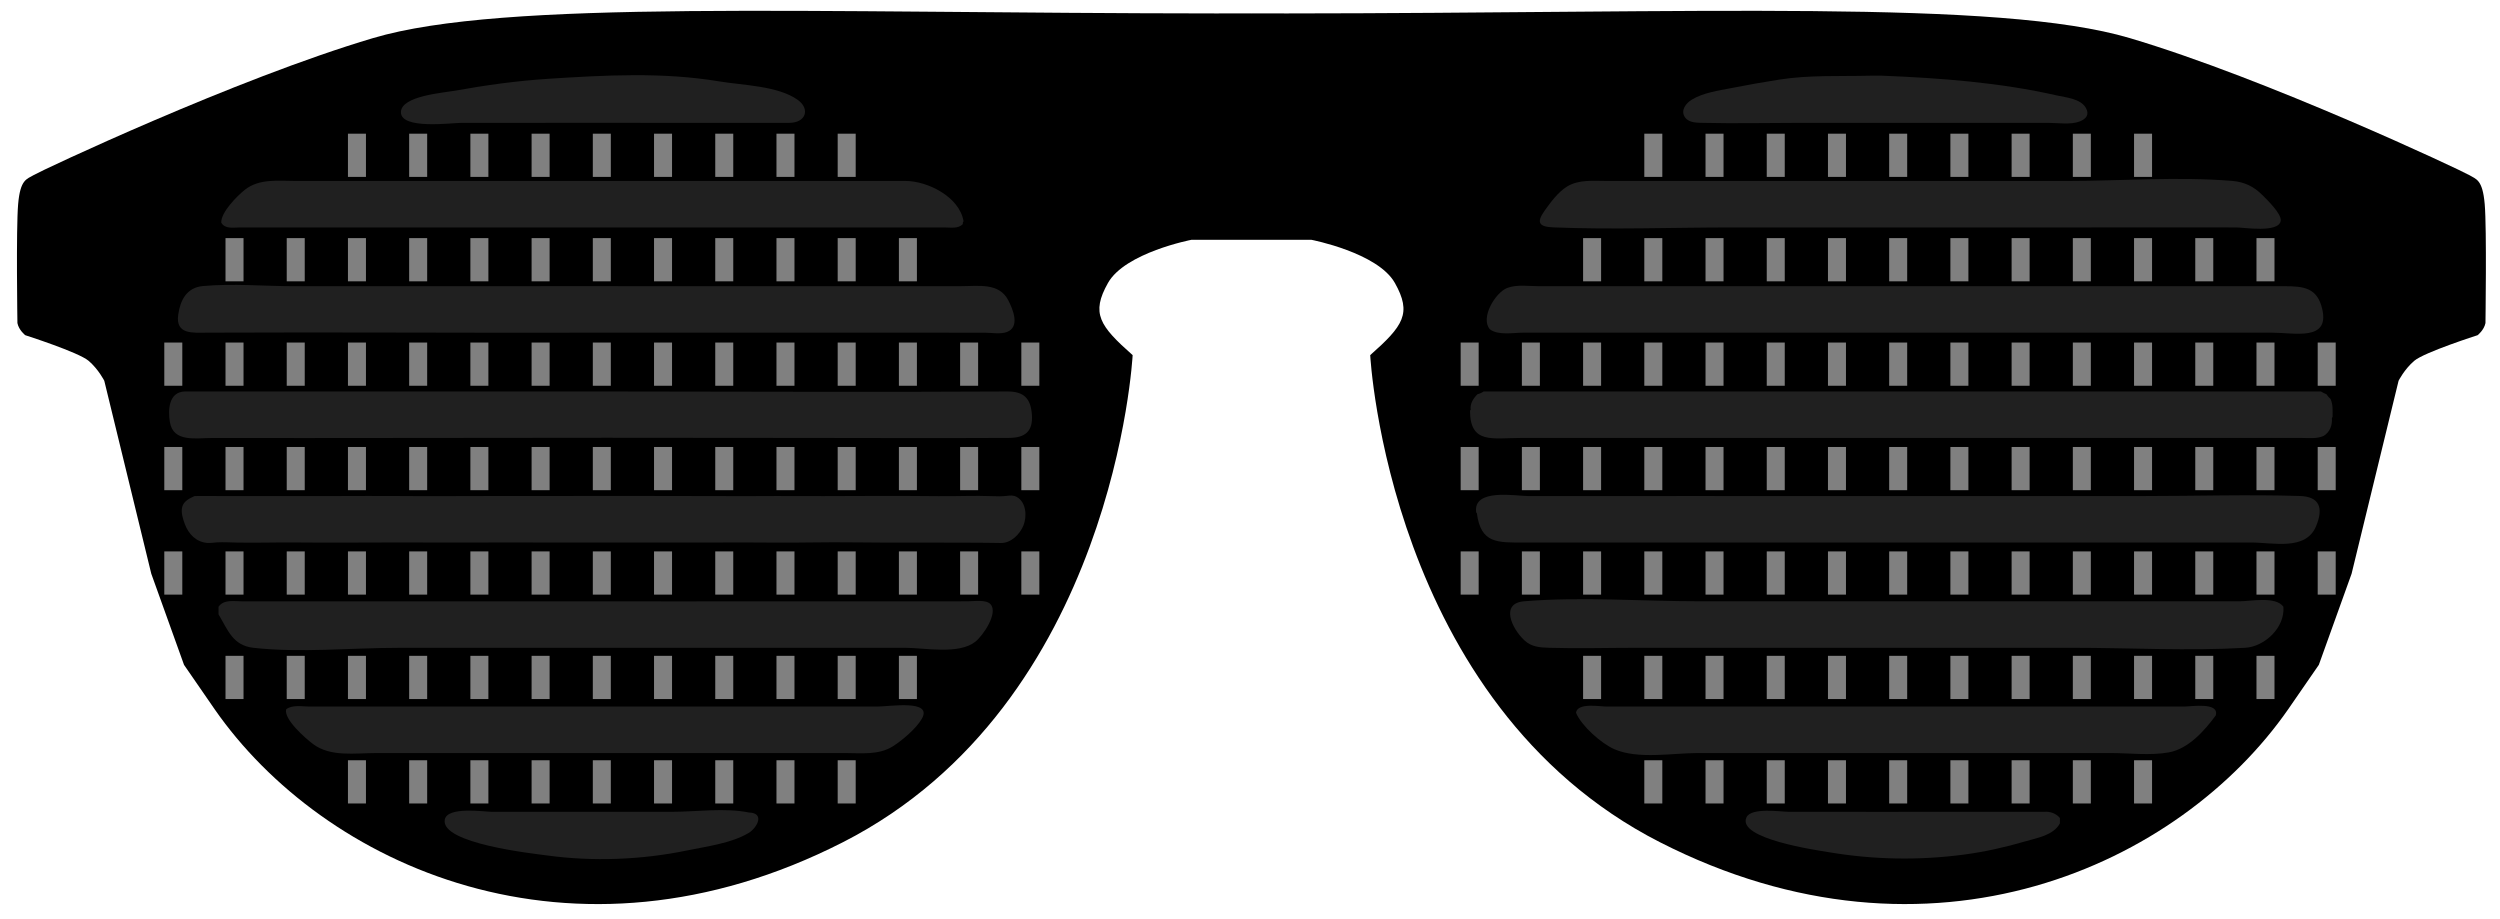 <?xml version="1.0" encoding="utf-8"?>
<!-- Generator: Adobe Illustrator 15.1.0, SVG Export Plug-In . SVG Version: 6.00 Build 0)  -->
<!DOCTYPE svg PUBLIC "-//W3C//DTD SVG 1.1//EN" "http://www.w3.org/Graphics/SVG/1.1/DTD/svg11.dtd">
<svg version="1.1" id="Layer_1" xmlns="http://www.w3.org/2000/svg" xmlns:xlink="http://www.w3.org/1999/xlink" x="0px" y="0px"
	 width="694.25px" height="255.25px" viewBox="0 0 694.25 255.25" enable-background="new 0 0 694.25 255.25" xml:space="preserve">
<g id="frame">
	<path d="M690.005,56.703c-0.593-6.919-2.371-6.919-4.35-8.106c-1.979-1.186-56.021-26.692-94.246-38.028
		C555.064-0.21,471.752,3.666,356.583,3.734V3.713c-3.047,0.009-6.056,0.014-9.062,0.017c-3.006-0.003-6.016-0.008-9.062-0.017
		v0.021c-115.168-0.07-198.483-3.946-234.827,6.833C65.408,21.904,11.364,47.411,9.387,48.597c-1.977,1.187-3.757,1.187-4.351,8.106
		c-0.592,6.921-0.197,33.019-0.197,33.019c0.396,1.978,2.175,3.362,2.175,3.362s14.83,4.745,17.598,7.117
		c2.767,2.373,4.349,5.537,4.349,5.537l13.05,53.581l9.094,25.312l8.503,12.326c30.054,43.23,99.124,75.396,174.521,36.902
		C309.526,195.37,314.535,98.62,314.535,98.62c-9.227-8.173-11.599-11.6-6.854-20.036c4.745-8.437,23.2-11.994,23.2-11.994h33.284
		c0,0,18.453,3.557,23.196,11.994c4.746,8.437,2.375,11.863-6.854,20.036c0,0,5.011,96.75,80.406,135.239
		c75.396,38.488,144.467,6.328,174.52-36.905l8.507-12.326l9.097-25.31l13.049-53.583c0,0,1.58-3.164,4.35-5.537
		c2.771-2.373,17.601-7.117,17.601-7.117s1.775-1.384,2.177-3.362C690.204,89.722,690.6,63.624,690.005,56.703z"/>
	<path fill="#202020" d="M567.668,225.443c1.66-0.156,3.342,0.469,4.365,1.709c0,0.506,0,1.012,0,1.518
		c-1.823,3.307-6.244,3.986-9.568,4.965c-5.633,1.656-11.35,2.932-17.172,3.699c-12.467,1.648-25.056,1.412-37.443-0.678
		c-3.14-0.529-25.629-3.707-22.854-9.68c1.312-2.828,9.686-1.539,11.562-1.541c7.567-0.014,15.138,0.008,22.699,0.014
		C535.392,225.455,551.53,225.428,567.668,225.443L567.668,225.443z"/>
	<path fill="#202020" d="M522.683,21.019c16.298,0.664,32.643,1.875,48.579,5.5c2.476,0.562,6.519,0.876,7.979,3.436
		c1.051,1.835,0.125,3.062-1.702,3.77c-2.533,0.98-6.076,0.393-8.714,0.393c-5.785,0-11.569,0-17.354,0
		c-17.336,0-34.672,0.003-52.008,0c-8.746-0.001-17.517,0.214-26.258,0.003c-1.762-0.042-4.147,0.075-5.271-1.528
		c-1.338-1.907,0.224-3.91,1.885-4.922c3.188-1.943,7.354-2.495,10.95-3.204c4.441-0.875,8.896-1.669,13.357-2.365
		c8.442-1.314,16.663-0.866,25.142-1.081c-3.288,0-6.578,0-9.864,0l0,0l0,0c4.108,0,8.225,0,12.338,0h-2.474
		c1.271,0,2.531,0,3.803,0h-0.192c0.19,0,0.381,0,0.571,0h-0.381c0.188,0,0.381,0,0.565,0h-0.188c0.062,0,0.127,0,0.188,0
		c-0.44,0-0.886,0-1.328,0h0.567c-0.379,0-0.758,0-1.137,0h0.564h-0.564"/>
	<path fill="#202020" d="M563.681,209.121c-21.414,0.002-42.831-0.004-64.247,0c-9.334,0.002-18.671,0-28.006,0
		c-6.979,0-16.562,1.807-23.146-1.08c-3.613-1.586-9.114-6.451-10.628-10.119c0.441-2.871,6.542-1.711,8.505-1.711
		c8.805,0,17.605,0.002,26.415,0.002c11.479,0,22.966-0.002,34.45,0c23.419,0,46.842-0.002,70.261,0
		c9.746,0.002,19.493-0.002,29.233,0c1.929,0,9.867-1.332,8.796,2.467c-3.146,4.266-7.589,9.271-13.008,10.252
		c-5.146,0.938-10.979,0.189-16.188,0.189C578.636,209.121,571.158,209.121,563.681,209.121L563.681,209.121z"/>
	<path fill="#202020" d="M575.451,179.891c-28.314,0.004-56.631-0.002-84.945-0.002c-12.041,0-24.085-0.002-36.128,0.002
		c-8.062,0-16.168,0.246-24.227-0.002c-2.501-0.078-4.85-0.221-6.819-2.062c-3.566-3.326-6.756-10.306-0.081-10.853
		c16.075-1.322,32.779,0.012,48.917,0.004c24.882-0.015,49.765,0,74.646,0.002c14.485,0.002,28.979,0,43.474,0
		c10.567,0,21.131,0.004,31.697-0.002c2.954,0,9.991-1.483,12.116,1.521c0.469,5.834-5.264,11.076-10.593,11.392
		C607.605,180.816,591.392,179.889,575.451,179.891L575.451,179.891z"/>
	<path fill="#202020" d="M582.095,150.66c-52.908,0-105.812-0.021-158.721,0c-7.57,0.002-12.136,0.338-13.25-8.164l-0.188-0.189
		c-0.962-6.807,11.01-4.549,14.512-4.549c14.554,0.004,29.105-0.01,43.665-0.01c19.335-0.002,40.675,0.014,60.068,0.004
		c22.359-0.016,44.859-0.006,66.811,0.002c14.538,0.008,29.155-0.471,43.688-0.018c5.402,0.172,6.64,3.24,4.495,8.396
		c-2.854,6.875-11.922,4.519-18.021,4.525C610.866,150.67,596.158,150.684,582.095,150.66L582.095,150.66z"/>
	<path fill="#202020" d="M585.32,121.619c-54.323,0-108.649-0.001-162.979,0c-7.936,0-14.104,1.775-14.119-7.595l0.189-0.19
		c-0.209-1.755,0.703-3.176,1.896-4.364c0.615-0.145,1.188-0.399,1.705-0.759c30.521,0,61.045,0,91.567,0
		c28.654,0,57.312,0,85.968,0c18.328,0,36.655,0,54.983,0c0.479,0.313,0.977,0.564,1.517,0.759c0.313,0.497,0.696,0.94,1.146,1.328
		c0.717,1.594,0.563,3.231,0.563,4.936l-0.188,0.381c0.145,1.962-0.543,3.88-2.276,4.936c-1.939,0.861-4.128,0.569-6.205,0.569
		c-6.564,0-13.136,0-19.704,0C608.035,121.619,596.678,121.619,585.32,121.619L585.32,121.619z"/>
	<path fill="#202020" d="M585.511,92.386c-45.661,0-91.316,0-136.979,0c-8.562,0-17.116,0-25.673,0
		c-2.656,0-6.792,0.819-9.127-0.947c-2.733-3.194,1.559-10.241,4.838-11.482c2.648-1.006,6.011-0.479,8.764-0.479
		c8.255,0,16.509,0,24.763,0.001c24.854,0.008,49.698,0,74.556,0c20.666,0,41.337,0.002,62.007,0
		c15.229-0.001,30.459-0.008,45.688-0.003c5.491,0.003,9.2,0.451,10.554,6.424c2.016,8.906-7.717,6.484-13.939,6.484
		C615.802,92.384,600.658,92.39,585.511,92.386L585.511,92.386z"/>
	<path fill="#202020" d="M580.387,63.158c-33.188,0.033-66.378-0.018-99.564,0.001c-16.43,0.009-32.983,0.646-49.396-0.013
		c-3.945-0.16-4.938-1.212-2.467-4.671c1.683-2.351,3.715-5.118,6.172-6.648c3.283-2.047,7.445-1.572,11.106-1.579
		c10.839-0.019,21.678,0.005,32.517,0.007c16.054,0,32.107-0.013,48.16-0.007c15.728,0.007,31.454,0.01,47.181,0.003
		c14.942-0.006,30.769-1.257,45.772-0.013c3.374,0.28,6.018,1.536,8.382,3.919c1.267,1.275,5.421,5.232,5.103,7.178
		c-0.562,3.433-10.252,1.822-12.351,1.824c-11.142,0.004-22.284-0.001-33.423-0.001C585.178,63.158,582.782,63.158,580.387,63.158
		L580.387,63.158z"/>
	<path fill="#202020" d="M207.976,225.633c4.537,0.133,2.247,4.293-0.099,5.691c-4.801,2.865-11.696,3.734-17.112,4.854
		c-12.554,2.596-26.079,3.125-38.792,1.389c-4.112-0.561-29.633-3.311-28.463-9.936c0.665-3.771,11.043-2.191,13.063-2.189
		c8.043,0.012,16.085,0.004,24.129,0.004c8.591,0,17.184-0.004,25.776-0.004C193.354,225.443,201.255,224.26,207.976,225.633
		L207.976,225.633z"/>
	<path fill="#202020" d="M204.939,209.121c9.491-0.01,19.792-0.004,29.56-0.002c4.643,0,9.504,0.65,13.519-1.91
		c2.62-1.674,6.421-4.914,7.967-7.598c3.139-5.445-8.929-3.398-12.386-3.398c-37.707-0.002-75.399,0.006-113.104-0.002
		c-8.331,0-16.672,0.002-25.03,0.002c-6.482,0-12.963,0-19.445,0c-2.008,0-4.911-0.566-6.547,0.76
		c-0.757,2.721,5.373,8.098,7.5,9.676c4.857,3.604,11.606,2.477,17.281,2.479c21.269,0,42.537,0,63.804-0.002
		C180.353,209.119,192.646,209.121,204.939,209.121L204.939,209.121z"/>
	<path fill="#202020" d="M217.277,179.891c10.463,0.004,22.957,0.002,34.09,0.002c5.408,0.002,14.836,1.967,19.481-1.688
		c2.143-1.688,6.416-7.938,4.237-10.396c-1.228-1.393-4.67-0.826-6.323-0.83c-6.297-0.021-12.596,0.014-18.894,0.02
		c-43.636,0.027-86.68-0.021-130.356-0.006c-9.492,0.006-19.854-0.004-29.791-0.002c-7.449,0.004-14.899,0-22.349,0.002
		c-2.407,0-5.229-0.611-6.689,1.52c0,0.695,0,1.391,0,2.088c2.649,4.451,3.975,8.664,9.735,9.301
		c13.082,1.451,27.111-0.002,40.274,0c20.58,0,41.159,0,61.739,0C187.38,179.891,202.329,179.891,217.277,179.891L217.277,179.891z"
		/>
	<path fill="#202020" d="M54.039,137.752c-1.395,0.652-3.013,1.387-3.435,3.018c-0.398,1.531,0.2,3.352,0.729,4.777
		c1.038,2.791,3.155,4.986,6.256,5.225c0.9,0.068,1.796-0.109,2.693-0.162c1.859-0.092,3.732,0.025,5.591,0.064
		c5.412,0.111,10.825-0.088,16.237-0.031c9.679,0.104,19.36-0.004,29.04-0.006c5.384,0,10.772,0.047,16.159,0.021
		c11.142-0.057,22.285,0.025,33.426,0.012c4.534-0.006,9.066-0.027,13.599-0.006c11.044,0.047,22.09-0.031,33.135-0.02
		c5.608,0.01,11.225,0.104,16.83,0.002c9.41-0.174,18.832,0.107,28.243,0.033c5.512-0.049,11.021,0.062,16.533,0.027
		c2.985-0.021,5.953,0.057,8.925,0.084c2.759,0.027,5.204-2.422,6.192-4.824c1.042-2.525,0.826-6.506-1.87-7.979
		c-0.904-0.497-1.801-0.401-2.78-0.28c-1.309,0.164-2.596,0.131-3.912,0.078c-5-0.199-9.996,0.057-14.998,0.002
		c-10.658-0.11-21.32-0.07-31.978-0.017c-4.5,0.021-9-0.06-13.501-0.021c-11.234,0.092-22.468-0.051-33.7-0.018
		c-5.151,0.021-10.301,0.021-15.45,0c-9.613-0.037-19.226,0.037-28.839,0.012c-8.612-0.021-17.228,0.104-25.839,0.008
		c-6.06-0.062-12.124,0.004-18.184,0.004c-10.971,0-21.942-0.029-32.912-0.004C58.167,137.762,56.101,137.703,54.039,137.752
		L54.039,137.752z"/>
	<path fill="#202020" d="M51.382,108.71c-4.534,0.102-4.756,5.058-4.211,8.472c0.913,5.728,7.251,4.447,11.614,4.451
		c17.849,0.014,35.702,0.021,53.55-0.012c37.449-0.07,74.78-0.069,112.233-0.008c18.539,0.029,37.086,0.084,55.625-0.006
		c4.442-0.024,6.7-1.758,6.366-6.443c-0.325-4.58-2.266-6.479-6.874-6.451c-37.528,0.23-75.069,0.004-112.598-0.004
		c-36.07-0.008-72.14,0.009-108.211,0C56.379,108.709,53.881,108.713,51.382,108.71L51.382,108.71z"/>
	<path fill="#202020" d="M165.649,92.386c-36.248,0.102-71.841-0.18-108.06-0.003c-4.061,0.019-8.876,0.569-8.103-4.954
		c0.564-4.04,2.338-7.578,6.852-7.992c8.303-0.761,17.188,0.043,25.559,0.049c9.44,0.008,18.881,0.008,28.32-0.009
		c34.643-0.063,70.513,0.031,105.6,0.005c16.656-0.014,34.16-0.029,51.149-0.014c4.677,0.004,10.475-1.036,13.022,3.905
		c1.364,2.642,3.331,7.439-0.405,8.837c-1.711,0.641-4.322,0.186-6.077,0.184c-5.214-0.005-10.429-0.003-15.643-0.006
		c-10.971-0.006-21.944,0.003-32.915-0.003c-17.055-0.012-34.836,0-52.15,0.001C170.5,92.386,167.755,92.386,165.649,92.386
		L165.649,92.386z"/>
	<path fill="#202020" d="M214.62,63.158c10.351,0,20.701,0,31.052,0c5.517,0,11.032,0,16.549,0c1.749,0,3.885,0.446,5.167-0.951
		c-0.057-0.281,0.006-0.534,0.19-0.758c-1.141-6.874-10.112-11.192-16.083-11.198c-18.167-0.019-36.302,0-54.396,0
		c-38.333,0-76.564-0.006-114.933,0c-4.808,0-10.155-0.744-14.185,2.464c-2.106,1.677-6.651,6.229-6.537,9.113
		c1.032,1.868,3.512,1.332,5.339,1.331c6.145-0.006,12.289,0,18.433,0c9.852,0,19.702,0,29.553,0c20.151,0.001,40.302,0,60.454,0
		C188.354,63.158,201.487,63.158,214.62,63.158L214.62,63.158z"/>
	<path fill="#202020" d="M219.176,34.116c4.65-0.013,5.848-3.858,2.383-6.361c-5.442-3.928-15.302-4.064-21.782-5.146
		c-15.772-2.63-31.687-1.744-47.598-0.72c-8.636,0.556-17.284,1.759-25.792,3.296c-3.222,0.583-14.963,1.435-15.049,5.935
		c-0.096,4.926,14.023,3.006,16.736,3.003c9.721-0.015,19.419-0.004,29.143-0.013C177.88,34.094,198.502,34.119,219.176,34.116
		L219.176,34.116z"/>
</g>
<g id="leds">
	<polygon id="led_174" fill="#808080" points="592.625,211.125 592.625,223.125 597.625,223.125 597.625,211.125 	"/>
	<polygon id="led_173" fill="#808080" points="575.625,211.125 575.625,223.125 580.625,223.125 580.625,211.125 	"/>
	<polygon id="led_172" fill="#808080" points="558.625,211.125 558.625,223.125 563.625,223.125 563.625,211.125 	"/>
	<polygon id="led_171" fill="#808080" points="541.625,211.125 541.625,223.125 546.625,223.125 546.625,211.125 	"/>
	<polygon id="led_170" fill="#808080" points="524.625,211.125 524.625,223.125 529.625,223.125 529.625,211.125 	"/>
	<polygon id="led_169" fill="#808080" points="507.625,211.125 507.625,223.125 512.625,223.125 512.625,211.125 	"/>
	<polygon id="led_168" fill="#808080" points="490.625,211.125 490.625,223.125 495.625,223.125 495.625,211.125 	"/>
	<polygon id="led_167" fill="#808080" points="473.625,211.125 473.625,223.125 478.625,223.125 478.625,211.125 	"/>
	<polygon id="led_166" fill="#808080" points="456.625,211.125 456.625,223.125 461.625,223.125 461.625,211.125 	"/>
	<polygon id="led_165" fill="#808080" points="626.625,182.125 626.625,194.125 631.625,194.125 631.625,182.125 	"/>
	<polygon id="led_164" fill="#808080" points="609.625,182.125 609.625,194.125 614.625,194.125 614.625,182.125 	"/>
	<polygon id="led_163" fill="#808080" points="592.625,182.125 592.625,194.125 597.625,194.125 597.625,182.125 	"/>
	<polygon id="led_162" fill="#808080" points="575.625,182.125 575.625,194.125 580.625,194.125 580.625,182.125 	"/>
	<polygon id="led_161" fill="#808080" points="558.625,182.125 558.625,194.125 563.625,194.125 563.625,182.125 	"/>
	<polygon id="led_160" fill="#808080" points="541.625,182.125 541.625,194.125 546.625,194.125 546.625,182.125 	"/>
	<polygon id="led_159" fill="#808080" points="524.625,182.125 524.625,194.125 529.625,194.125 529.625,182.125 	"/>
	<polygon id="led_158" fill="#808080" points="507.625,182.125 507.625,194.125 512.625,194.125 512.625,182.125 	"/>
	<polygon id="led_157" fill="#808080" points="490.625,182.125 490.625,194.125 495.625,194.125 495.625,182.125 	"/>
	<polygon id="led_156" fill="#808080" points="473.625,182.125 473.625,194.125 478.625,194.125 478.625,182.125 	"/>
	<polygon id="led_155" fill="#808080" points="456.625,182.125 456.625,194.125 461.625,194.125 461.625,182.125 	"/>
	<polygon id="led_154" fill="#808080" points="439.625,182.125 439.625,194.125 444.625,194.125 444.625,182.125 	"/>
	<polygon id="led_153" fill="#808080" points="643.625,153.125 643.625,165.125 648.625,165.125 648.625,153.125 	"/>
	<polygon id="led_152" fill="#808080" points="626.625,153.125 626.625,165.125 631.625,165.125 631.625,153.125 	"/>
	<polygon id="led_151" fill="#808080" points="609.625,153.125 609.625,165.125 614.625,165.125 614.625,153.125 	"/>
	<polygon id="led_150" fill="#808080" points="592.625,153.125 592.625,165.125 597.625,165.125 597.625,153.125 	"/>
	<polygon id="led_149" fill="#808080" points="575.625,153.125 575.625,165.125 580.625,165.125 580.625,153.125 	"/>
	<polygon id="led_148" fill="#808080" points="558.625,153.125 558.625,165.125 563.625,165.125 563.625,153.125 	"/>
	<polygon id="led_147" fill="#808080" points="541.625,153.125 541.625,165.125 546.625,165.125 546.625,153.125 	"/>
	<polygon id="led_146" fill="#808080" points="524.625,153.125 524.625,165.125 529.625,165.125 529.625,153.125 	"/>
	<polygon id="led_145" fill="#808080" points="507.625,153.125 507.625,165.125 512.625,165.125 512.625,153.125 	"/>
	<polygon id="led_144" fill="#808080" points="490.625,153.125 490.625,165.125 495.625,165.125 495.625,153.125 	"/>
	<polygon id="led_143" fill="#808080" points="473.625,153.125 473.625,165.125 478.625,165.125 478.625,153.125 	"/>
	<polygon id="led_142" fill="#808080" points="456.625,153.125 456.625,165.125 461.625,165.125 461.625,153.125 	"/>
	<polygon id="led_141" fill="#808080" points="439.625,153.125 439.625,165.125 444.625,165.125 444.625,153.125 	"/>
	<polygon id="led_140" fill="#808080" points="422.625,153.125 422.625,165.125 427.625,165.125 427.625,153.125 	"/>
	<polygon id="led_139" fill="#808080" points="405.625,153.125 405.625,165.125 410.625,165.125 410.625,153.125 	"/>
	<polygon id="led_138" fill="#808080" points="643.625,124.125 643.625,136.125 648.625,136.125 648.625,124.125 	"/>
	<polygon id="led_137" fill="#808080" points="626.625,124.125 626.625,136.125 631.625,136.125 631.625,124.125 	"/>
	<polygon id="led_136" fill="#808080" points="609.625,124.125 609.625,136.125 614.625,136.125 614.625,124.125 	"/>
	<polygon id="led_135" fill="#808080" points="592.625,124.125 592.625,136.125 597.625,136.125 597.625,124.125 	"/>
	<polygon id="led_134" fill="#808080" points="575.625,124.125 575.625,136.125 580.625,136.125 580.625,124.125 	"/>
	<polygon id="led_133" fill="#808080" points="558.625,124.125 558.625,136.125 563.625,136.125 563.625,124.125 	"/>
	<polygon id="led_132" fill="#808080" points="541.625,124.125 541.625,136.125 546.625,136.125 546.625,124.125 	"/>
	<polygon id="led_131" fill="#808080" points="524.625,124.125 524.625,136.125 529.625,136.125 529.625,124.125 	"/>
	<polygon id="led_130" fill="#808080" points="507.625,124.125 507.625,136.125 512.625,136.125 512.625,124.125 	"/>
	<polygon id="led_129" fill="#808080" points="490.625,124.125 490.625,136.125 495.625,136.125 495.625,124.125 	"/>
	<polygon id="led_128" fill="#808080" points="473.625,124.125 473.625,136.125 478.625,136.125 478.625,124.125 	"/>
	<polygon id="led_127" fill="#808080" points="456.625,124.125 456.625,136.125 461.625,136.125 461.625,124.125 	"/>
	<polygon id="led_126" fill="#808080" points="439.625,124.125 439.625,136.125 444.625,136.125 444.625,124.125 	"/>
	<polygon id="led_125" fill="#808080" points="422.625,124.125 422.625,136.125 427.625,136.125 427.625,124.125 	"/>
	<polygon id="led_124" fill="#808080" points="405.625,124.125 405.625,136.125 410.625,136.125 410.625,124.125 	"/>
	<polygon id="led_123" fill="#808080" points="643.625,95.125 643.625,107.125 648.625,107.125 648.625,95.125 	"/>
	<polygon id="led_122" fill="#808080" points="626.625,95.125 626.625,107.125 631.625,107.125 631.625,95.125 	"/>
	<polygon id="led_121" fill="#808080" points="609.625,95.125 609.625,107.125 614.625,107.125 614.625,95.125 	"/>
	<polygon id="led_120" fill="#808080" points="592.625,95.125 592.625,107.125 597.625,107.125 597.625,95.125 	"/>
	<polygon id="led_119" fill="#808080" points="575.625,95.125 575.625,107.125 580.625,107.125 580.625,95.125 	"/>
	<polygon id="led_118" fill="#808080" points="558.625,95.125 558.625,107.125 563.625,107.125 563.625,95.125 	"/>
	<polygon id="led_117" fill="#808080" points="541.625,95.125 541.625,107.125 546.625,107.125 546.625,95.125 	"/>
	<polygon id="led_116" fill="#808080" points="524.625,95.125 524.625,107.125 529.625,107.125 529.625,95.125 	"/>
	<polygon id="led_115" fill="#808080" points="507.625,95.125 507.625,107.125 512.625,107.125 512.625,95.125 	"/>
	<polygon id="led_114" fill="#808080" points="490.625,95.125 490.625,107.125 495.625,107.125 495.625,95.125 	"/>
	<polygon id="led_113" fill="#808080" points="473.625,95.125 473.625,107.125 478.625,107.125 478.625,95.125 	"/>
	<polygon id="led_112" fill="#808080" points="456.625,95.125 456.625,107.125 461.625,107.125 461.625,95.125 	"/>
	<polygon id="led_111" fill="#808080" points="439.625,95.125 439.625,107.125 444.625,107.125 444.625,95.125 	"/>
	<polygon id="led_110" fill="#808080" points="422.625,95.125 422.625,107.125 427.625,107.125 427.625,95.125 	"/>
	<polygon id="led_109" fill="#808080" points="405.625,95.125 405.625,107.125 410.625,107.125 410.625,95.125 	"/>
	<polygon id="led_108" fill="#808080" points="626.625,66.125 626.625,78.125 631.625,78.125 631.625,66.125 	"/>
	<polygon id="led_107" fill="#808080" points="609.625,66.125 609.625,78.125 614.625,78.125 614.625,66.125 	"/>
	<polygon id="led_106" fill="#808080" points="592.625,66.125 592.625,78.125 597.625,78.125 597.625,66.125 	"/>
	<polygon id="led_105" fill="#808080" points="575.625,66.125 575.625,78.125 580.625,78.125 580.625,66.125 	"/>
	<polygon id="led_104" fill="#808080" points="558.625,66.125 558.625,78.125 563.625,78.125 563.625,66.125 	"/>
	<polygon id="led_103" fill="#808080" points="541.625,66.125 541.625,78.125 546.625,78.125 546.625,66.125 	"/>
	<polygon id="led_102" fill="#808080" points="524.625,66.125 524.625,78.125 529.625,78.125 529.625,66.125 	"/>
	<polygon id="led_101" fill="#808080" points="507.625,66.125 507.625,78.125 512.625,78.125 512.625,66.125 	"/>
	<polygon id="led_100" fill="#808080" points="490.625,66.125 490.625,78.125 495.625,78.125 495.625,66.125 	"/>
	<polygon id="led_99" fill="#808080" points="473.625,66.125 473.625,78.125 478.625,78.125 478.625,66.125 	"/>
	<polygon id="led_98" fill="#808080" points="456.625,66.125 456.625,78.125 461.625,78.125 461.625,66.125 	"/>
	<polygon id="led_97" fill="#808080" points="439.625,66.125 439.625,78.125 444.625,78.125 444.625,66.125 	"/>
	<polygon id="led_96" fill="#808080" points="592.625,37.125 592.625,49.125 597.625,49.125 597.625,37.125 	"/>
	<polygon id="led_95" fill="#808080" points="575.625,37.125 575.625,49.125 580.625,49.125 580.625,37.125 	"/>
	<polygon id="led_94" fill="#808080" points="558.625,37.125 558.625,49.125 563.625,49.125 563.625,37.125 	"/>
	<polygon id="led_93" fill="#808080" points="541.625,37.125 541.625,49.125 546.625,49.125 546.625,37.125 	"/>
	<polygon id="led_92" fill="#808080" points="524.625,37.125 524.625,49.125 529.625,49.125 529.625,37.125 	"/>
	<polygon id="led_91" fill="#808080" points="507.625,37.125 507.625,49.125 512.625,49.125 512.625,37.125 	"/>
	<polygon id="led_90" fill="#808080" points="490.625,37.125 490.625,49.125 495.625,49.125 495.625,37.125 	"/>
	<polygon id="led_89" fill="#808080" points="473.625,37.125 473.625,49.125 478.625,49.125 478.625,37.125 	"/>
	<polygon id="led_88" fill="#808080" points="456.625,37.125 456.625,49.125 461.625,49.125 461.625,37.125 	"/>
	<polygon id="led_87" fill="#808080" points="232.625,211.125 232.625,223.125 237.625,223.125 237.625,211.125 	"/>
	<polygon id="led_86" fill="#808080" points="215.625,211.125 215.625,223.125 220.625,223.125 220.625,211.125 	"/>
	<polygon id="led_85" fill="#808080" points="198.625,211.125 198.625,223.125 203.625,223.125 203.625,211.125 	"/>
	<polygon id="led_84" fill="#808080" points="181.625,211.125 181.625,223.125 186.625,223.125 186.625,211.125 	"/>
	<polygon id="led_83" fill="#808080" points="164.625,211.125 164.625,223.125 169.625,223.125 169.625,211.125 	"/>
	<polygon id="led_82" fill="#808080" points="147.625,211.125 147.625,223.125 152.625,223.125 152.625,211.125 	"/>
	<polygon id="led_81" fill="#808080" points="130.625,211.125 130.625,223.125 135.625,223.125 135.625,211.125 	"/>
	<polygon id="led_80" fill="#808080" points="113.625,211.125 113.625,223.125 118.625,223.125 118.625,211.125 	"/>
	<polygon id="led_79" fill="#808080" points="96.625,211.125 96.625,223.125 101.625,223.125 101.625,211.125 	"/>
	<polygon id="led_78" fill="#808080" points="249.625,182.125 249.625,194.125 254.625,194.125 254.625,182.125 	"/>
	<polygon id="led_77" fill="#808080" points="232.625,182.125 232.625,194.125 237.625,194.125 237.625,182.125 	"/>
	<polygon id="led_76" fill="#808080" points="215.625,182.125 215.625,194.125 220.625,194.125 220.625,182.125 	"/>
	<polygon id="led_75" fill="#808080" points="198.625,182.125 198.625,194.125 203.625,194.125 203.625,182.125 	"/>
	<polygon id="led_74" fill="#808080" points="181.625,182.125 181.625,194.125 186.625,194.125 186.625,182.125 	"/>
	<polygon id="led_73" fill="#808080" points="164.625,182.125 164.625,194.125 169.625,194.125 169.625,182.125 	"/>
	<polygon id="led_72" fill="#808080" points="147.625,182.125 147.625,194.125 152.625,194.125 152.625,182.125 	"/>
	<polygon id="led_71" fill="#808080" points="130.625,182.125 130.625,194.125 135.625,194.125 135.625,182.125 	"/>
	<polygon id="led_70" fill="#808080" points="113.625,182.125 113.625,194.125 118.625,194.125 118.625,182.125 	"/>
	<polygon id="led_69" fill="#808080" points="96.625,182.125 96.625,194.125 101.625,194.125 101.625,182.125 	"/>
	<polygon id="led_68" fill="#808080" points="79.625,182.125 79.625,194.125 84.625,194.125 84.625,182.125 	"/>
	<polygon id="led_67" fill="#808080" points="62.625,182.125 62.625,194.125 67.625,194.125 67.625,182.125 	"/>
	<polygon id="led_66" fill="#808080" points="283.625,153.125 283.625,165.125 288.625,165.125 288.625,153.125 	"/>
	<polygon id="led_65" fill="#808080" points="266.625,153.125 266.625,165.125 271.625,165.125 271.625,153.125 	"/>
	<polygon id="led_64" fill="#808080" points="249.625,153.125 249.625,165.125 254.625,165.125 254.625,153.125 	"/>
	<polygon id="led_63" fill="#808080" points="232.625,153.125 232.625,165.125 237.625,165.125 237.625,153.125 	"/>
	<polygon id="led_62" fill="#808080" points="215.625,153.125 215.625,165.125 220.625,165.125 220.625,153.125 	"/>
	<polygon id="led_61" fill="#808080" points="198.625,153.125 198.625,165.125 203.625,165.125 203.625,153.125 	"/>
	<polygon id="led_60" fill="#808080" points="181.625,153.125 181.625,165.125 186.625,165.125 186.625,153.125 	"/>
	<polygon id="led_59" fill="#808080" points="164.625,153.125 164.625,165.125 169.625,165.125 169.625,153.125 	"/>
	<polygon id="led_58" fill="#808080" points="147.625,153.125 147.625,165.125 152.625,165.125 152.625,153.125 	"/>
	<polygon id="led_57" fill="#808080" points="130.625,153.125 130.625,165.125 135.625,165.125 135.625,153.125 	"/>
	<polygon id="led_56" fill="#808080" points="113.625,153.125 113.625,165.125 118.625,165.125 118.625,153.125 	"/>
	<polygon id="led_55" fill="#808080" points="96.625,153.125 96.625,165.125 101.625,165.125 101.625,153.125 	"/>
	<polygon id="led_54" fill="#808080" points="79.625,153.125 79.625,165.125 84.625,165.125 84.625,153.125 	"/>
	<polygon id="led_53" fill="#808080" points="62.625,153.125 62.625,165.125 67.625,165.125 67.625,153.125 	"/>
	<polygon id="led_52" fill="#808080" points="45.625,153.125 45.625,165.125 50.625,165.125 50.625,153.125 	"/>
	<polygon id="led_51" fill="#808080" points="283.625,124.125 283.625,136.125 288.625,136.125 288.625,124.125 	"/>
	<polygon id="led_50" fill="#808080" points="266.625,124.125 266.625,136.125 271.625,136.125 271.625,124.125 	"/>
	<polygon id="led_49" fill="#808080" points="249.625,124.125 249.625,136.125 254.625,136.125 254.625,124.125 	"/>
	<polygon id="led_48" fill="#808080" points="232.625,124.125 232.625,136.125 237.625,136.125 237.625,124.125 	"/>
	<polygon id="led_47" fill="#808080" points="215.625,124.125 215.625,136.125 220.625,136.125 220.625,124.125 	"/>
	<polygon id="led_46" fill="#808080" points="198.625,124.125 198.625,136.125 203.625,136.125 203.625,124.125 	"/>
	<polygon id="led_45" fill="#808080" points="181.625,124.125 181.625,136.125 186.625,136.125 186.625,124.125 	"/>
	<polygon id="led_44" fill="#808080" points="164.625,124.125 164.625,136.125 169.625,136.125 169.625,124.125 	"/>
	<polygon id="led_43" fill="#808080" points="147.625,124.125 147.625,136.125 152.625,136.125 152.625,124.125 	"/>
	<polygon id="led_42" fill="#808080" points="130.625,124.125 130.625,136.125 135.625,136.125 135.625,124.125 	"/>
	<polygon id="led_41" fill="#808080" points="113.625,124.125 113.625,136.125 118.625,136.125 118.625,124.125 	"/>
	<polygon id="led_40" fill="#808080" points="96.625,124.125 96.625,136.125 101.625,136.125 101.625,124.125 	"/>
	<polygon id="led_39" fill="#808080" points="79.625,124.125 79.625,136.125 84.625,136.125 84.625,124.125 	"/>
	<polygon id="led_38" fill="#808080" points="62.625,124.125 62.625,136.125 67.625,136.125 67.625,124.125 	"/>
	<polygon id="led_37" fill="#808080" points="45.625,124.125 45.625,136.125 50.625,136.125 50.625,124.125 	"/>
	<polygon id="led_36" fill="#808080" points="283.625,95.125 283.625,107.125 288.625,107.125 288.625,95.125 	"/>
	<polygon id="led_35" fill="#808080" points="266.625,95.125 266.625,107.125 271.625,107.125 271.625,95.125 	"/>
	<polygon id="led_34" fill="#808080" points="249.625,95.125 249.625,107.125 254.625,107.125 254.625,95.125 	"/>
	<polygon id="led_33" fill="#808080" points="232.625,95.125 232.625,107.125 237.625,107.125 237.625,95.125 	"/>
	<polygon id="led_32" fill="#808080" points="215.625,95.125 215.625,107.125 220.625,107.125 220.625,95.125 	"/>
	<polygon id="led_31" fill="#808080" points="198.625,95.125 198.625,107.125 203.625,107.125 203.625,95.125 	"/>
	<polygon id="led_30" fill="#808080" points="181.625,95.125 181.625,107.125 186.625,107.125 186.625,95.125 	"/>
	<polygon id="led_29" fill="#808080" points="164.625,95.125 164.625,107.125 169.625,107.125 169.625,95.125 	"/>
	<polygon id="led_28" fill="#808080" points="147.625,95.125 147.625,107.125 152.625,107.125 152.625,95.125 	"/>
	<polygon id="led_27" fill="#808080" points="130.625,95.125 130.625,107.125 135.625,107.125 135.625,95.125 	"/>
	<polygon id="led_26" fill="#808080" points="113.625,95.125 113.625,107.125 118.625,107.125 118.625,95.125 	"/>
	<polygon id="led_25" fill="#808080" points="96.625,95.125 96.625,107.125 101.625,107.125 101.625,95.125 	"/>
	<polygon id="led_24" fill="#808080" points="79.625,95.125 79.625,107.125 84.625,107.125 84.625,95.125 	"/>
	<polygon id="led_23" fill="#808080" points="62.625,95.125 62.625,107.125 67.625,107.125 67.625,95.125 	"/>
	<polygon id="led_22" fill="#808080" points="45.625,95.125 45.625,107.125 50.625,107.125 50.625,95.125 	"/>
	<polygon id="led_21" fill="#808080" points="249.625,66.125 249.625,78.125 254.625,78.125 254.625,66.125 	"/>
	<polygon id="led_20" fill="#808080" points="232.625,66.125 232.625,78.125 237.625,78.125 237.625,66.125 	"/>
	<polygon id="led_19" fill="#808080" points="215.625,66.125 215.625,78.125 220.625,78.125 220.625,66.125 	"/>
	<polygon id="led_18" fill="#808080" points="198.625,66.125 198.625,78.125 203.625,78.125 203.625,66.125 	"/>
	<polygon id="led_17" fill="#808080" points="181.625,66.125 181.625,78.125 186.625,78.125 186.625,66.125 	"/>
	<polygon id="led_16" fill="#808080" points="164.625,66.125 164.625,78.125 169.625,78.125 169.625,66.125 	"/>
	<polygon id="led_15" fill="#808080" points="147.625,66.125 147.625,78.125 152.625,78.125 152.625,66.125 	"/>
	<polygon id="led_14" fill="#808080" points="130.625,66.125 130.625,78.125 135.625,78.125 135.625,66.125 	"/>
	<polygon id="led_13" fill="#808080" points="113.625,66.125 113.625,78.125 118.625,78.125 118.625,66.125 	"/>
	<polygon id="led_12" fill="#808080" points="96.625,66.125 96.625,78.125 101.625,78.125 101.625,66.125 	"/>
	<polygon id="led_11" fill="#808080" points="79.625,66.125 79.625,78.125 84.625,78.125 84.625,66.125 	"/>
	<polygon id="led_10" fill="#808080" points="62.625,66.125 62.625,78.125 67.625,78.125 67.625,66.125 	"/>
	<polygon id="led_9" fill="#808080" points="232.625,37.125 232.625,49.125 237.625,49.125 237.625,37.125 	"/>
	<polygon id="led_8" fill="#808080" points="215.625,37.125 215.625,49.125 220.625,49.125 220.625,37.125 	"/>
	<polygon id="led_7" fill="#808080" points="198.625,37.125 198.625,49.125 203.625,49.125 203.625,37.125 	"/>
	<polygon id="led_6" fill="#808080" points="181.625,37.125 181.625,49.125 186.625,49.125 186.625,37.125 	"/>
	<polygon id="led_5" fill="#808080" points="164.625,37.125 164.625,49.125 169.625,49.125 169.625,37.125 	"/>
	<polygon id="led_4" fill="#808080" points="147.625,37.125 147.625,49.125 152.625,49.125 152.625,37.125 	"/>
	<polygon id="led_3" fill="#808080" points="130.625,37.125 130.625,49.125 135.625,49.125 135.625,37.125 	"/>
	<polygon id="led_2" fill="#808080" points="113.625,37.125 113.625,49.125 118.625,49.125 118.625,37.125 	"/>
	<polygon id="led_1" fill="#808080" points="96.625,37.125 96.625,49.125 101.625,49.125 101.625,37.125 	"/>
</g>
</svg>
